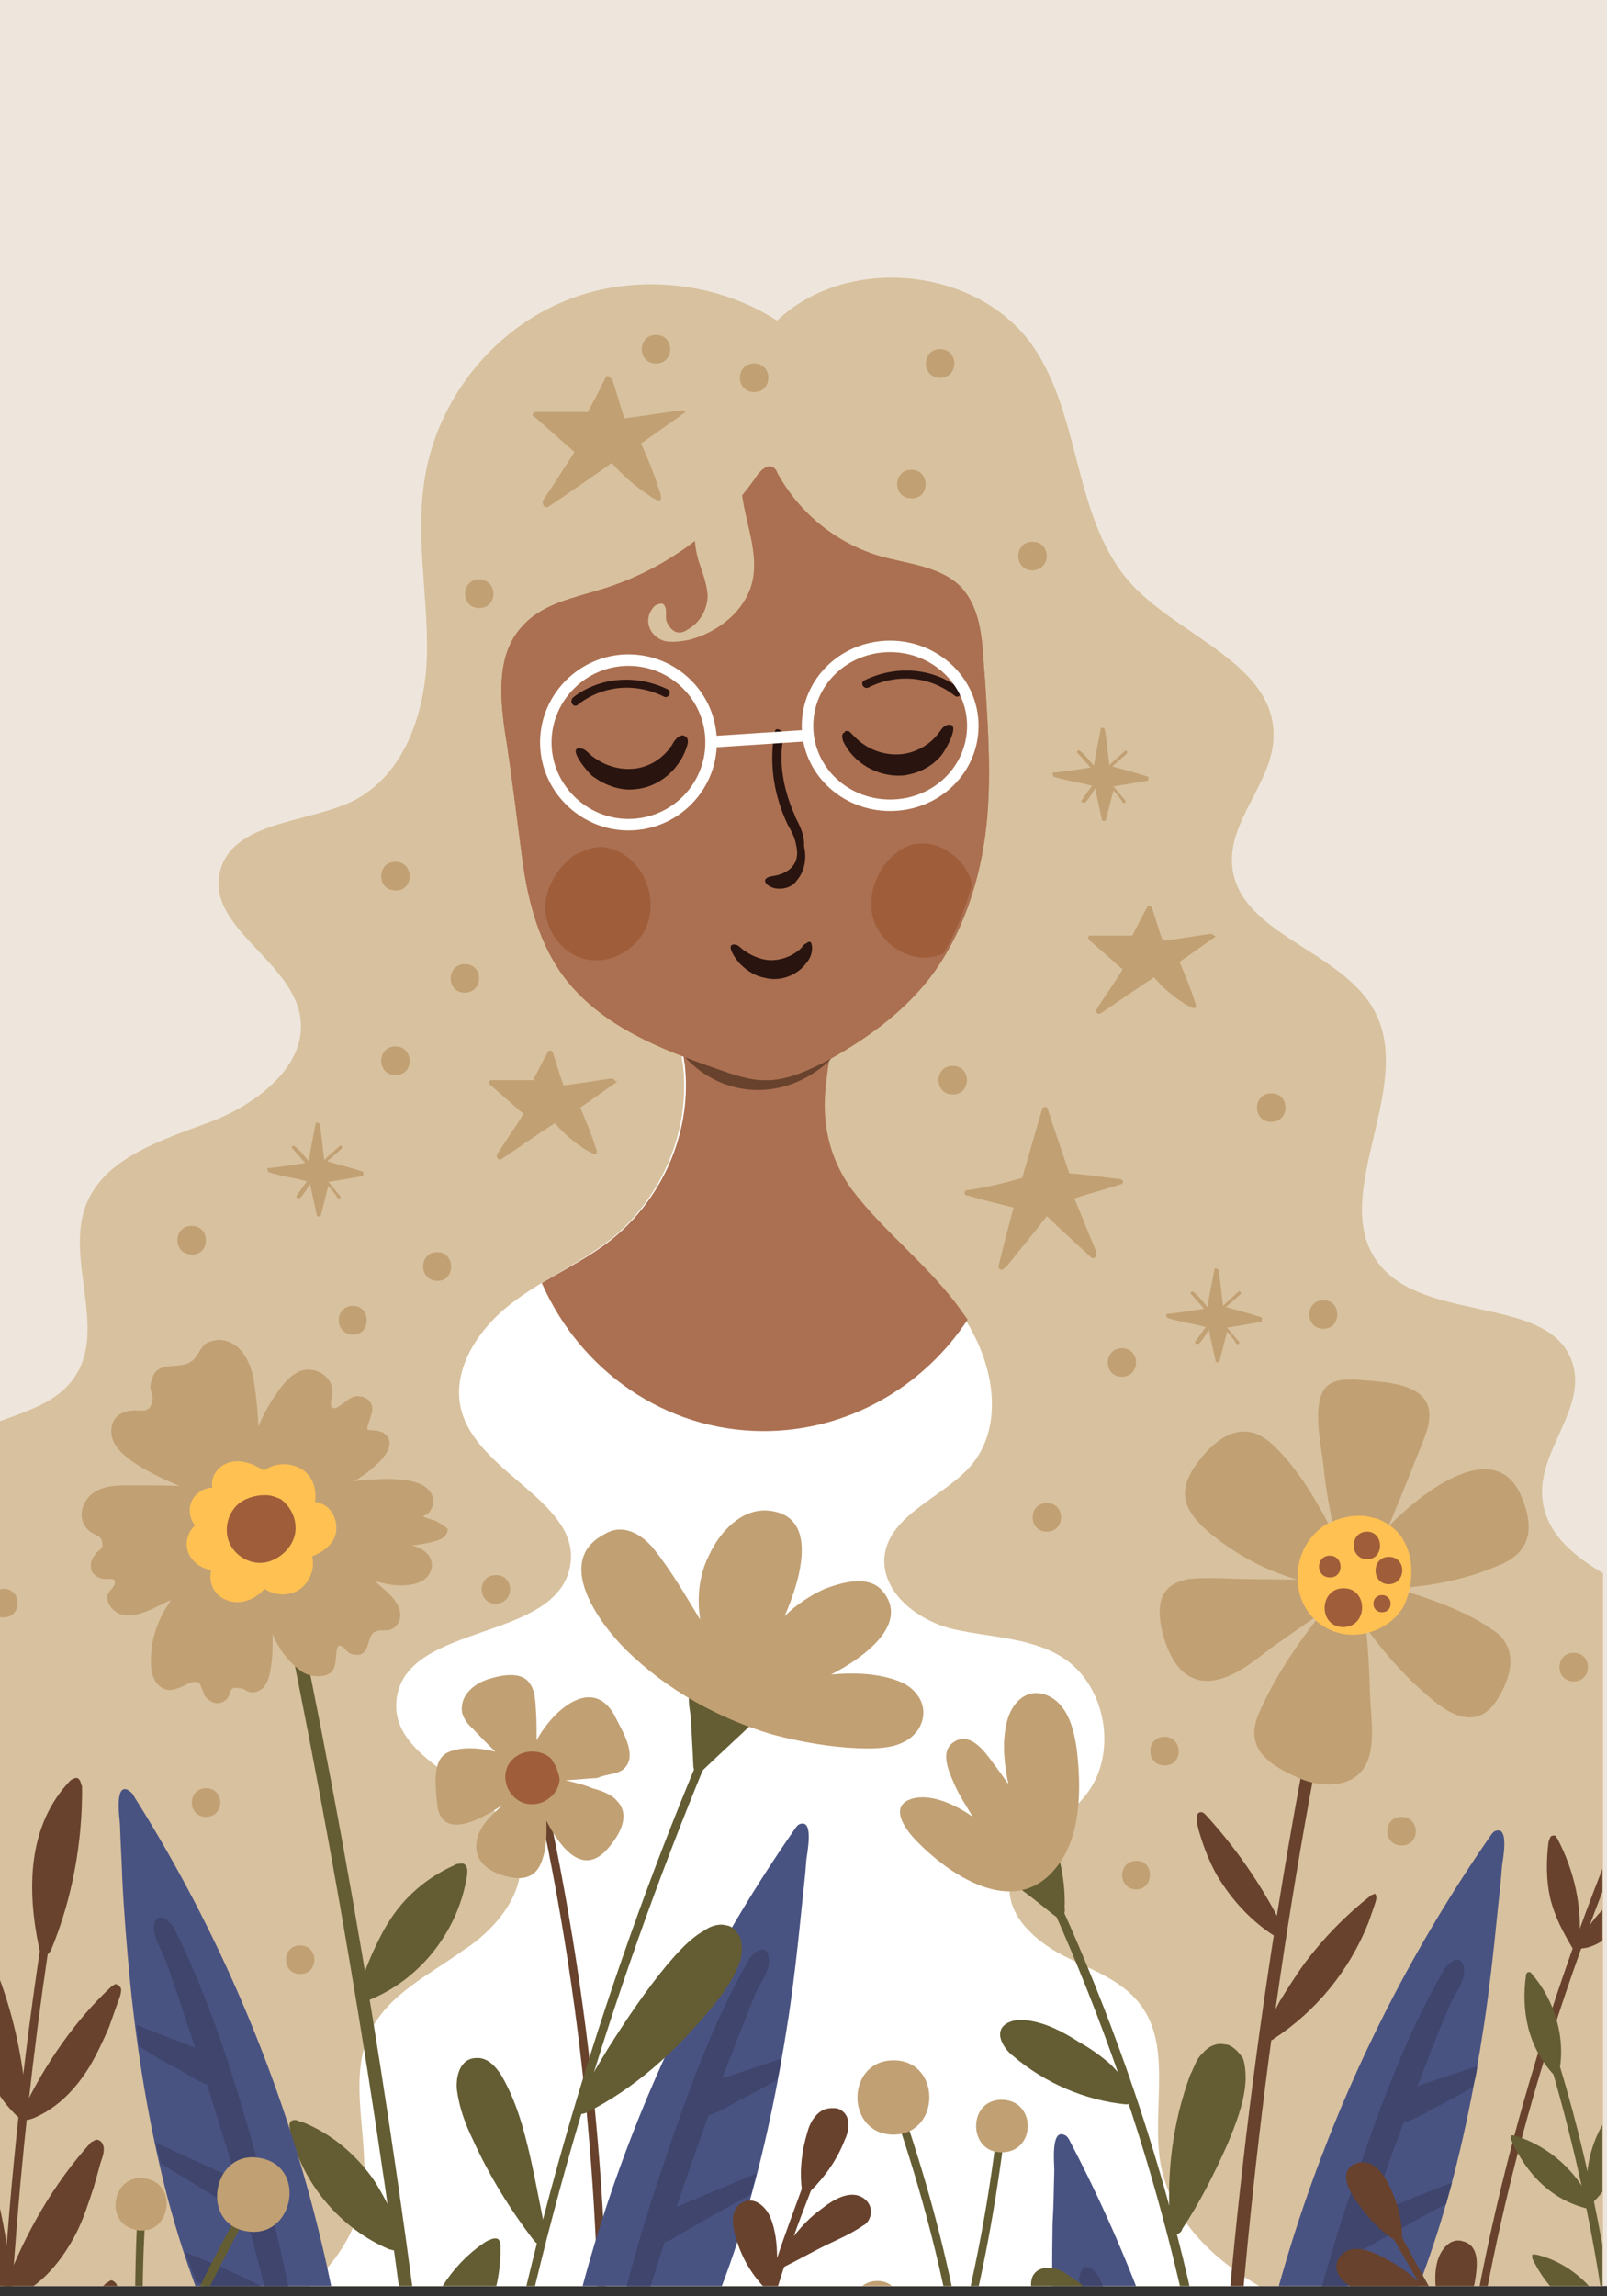 <svg width="140" height="200" viewBox="0 0 140 200" fill="none" xmlns="http://www.w3.org/2000/svg">
<rect x="0" y="0" width="140" height="200" fill="#333333" stroke="none"/>
<rect width="140" height="199.111" fill="#EEE6DC"/>
<g clip-path="url(#clip0)">
<path d="M139.6 136.988C136.75 135.296 134.45 133.255 134.35 130.119C134.2 126.286 137.95 122.802 137.1 119.118C135.6 112.796 124.85 115.285 120.45 110.457C115.25 104.732 123.35 95.026 119.8 88.156C117 82.731 107.95 81.436 107.35 75.463C106.95 71.431 110.95 68.096 110.95 64.064C111 57.892 102.95 55.502 98.7 51.022C93.45 45.397 94.3 36.437 90 30.165C85.2 23.246 73.8 22.101 67.7 27.925C62.15 24.341 54.7 23.744 48.7 26.432C42.6 29.12 38.15 34.994 37.05 41.415C36.15 46.443 37.25 51.57 37.2 56.697C37.15 61.774 35.35 67.499 30.7 69.788C26.65 71.73 20.2 71.531 19.15 75.961C18.05 80.789 25.3 83.577 26.15 88.505C26.85 92.786 22.35 96.22 18.2 97.763C14.05 99.307 9.1 100.85 7.5 104.931C5.65 109.71 9.4 115.833 6.45 120.014C5 122.105 2.4 122.901 -0.05 123.797V210.211C-0.05 210.958 -0.3 211.506 -0.7 211.904C-1.15 214.642 -5.65 214.492 -5.65 211.456V207.723C-5.85 207.374 -5.95 206.976 -5.95 206.478V205.283C-6.5 204.885 -6.9 204.238 -6.9 203.342V201.052C-7.3 201.003 -7.7 200.903 -8.05 200.654V216.135H139.65V136.988H139.6Z" fill="#D8C19E"/>
<path d="M139.6 201.998C131.3 204.337 122.25 204.138 114.15 201.202C108.2 198.962 102.2 194.681 101.1 188.409C100.3 183.729 102.2 178.154 99.25 174.471C97.6 172.38 95 171.534 92.55 170.289C90.2 169.045 87.85 166.954 87.95 164.366C88.15 160.832 92.35 159.189 94.5 156.451C97.5 152.867 96.4 146.645 92.4 144.256C89.65 142.613 86.25 142.613 83.15 141.916C80.05 141.219 76.8 138.78 77.05 135.594C77.45 131.861 82.25 130.417 84.65 127.58C87.65 123.946 86.5 118.272 83.65 114.289C80.9 110.357 76.9 107.42 74.05 103.637C72.5 101.497 71.7 99.008 71.7 96.32C71.7 95.025 71.9 93.632 72.1 92.288C72.3 90.446 72.55 90.645 71.05 89.998C68.9 88.953 61.3 87.858 59.7 90.346C59.25 91.043 59.35 91.989 59.5 92.736C60.15 98.261 57.85 103.936 53.6 107.619C50.8 109.959 47.3 111.353 44.4 113.642C41.5 115.932 39.2 119.566 40.25 123.05C41.9 128.476 50.75 130.965 49.65 136.49C48.35 143.011 35.35 141.319 34.55 147.989C33.85 153.863 43.95 155.505 45.25 161.28C45.95 164.714 43.3 168 40.25 169.941C37.35 172.032 33.9 173.674 32.3 176.86C30.15 181.141 32.3 186.467 31.6 191.196C30.6 197.07 25.35 201.251 19.85 203.541C13.6 206.13 6.5 206.777 -0.25 205.682V210.211C-0.25 210.958 -0.5 211.506 -0.9 211.904C-1.35 214.642 -5.85 214.492 -5.85 211.456V207.722C-6.05 207.374 -6.15 206.976 -6.15 206.478V205.283C-6.6 204.985 -6.95 204.487 -7.05 203.84C-7.45 203.69 -7.9 203.541 -8.3 203.342V216.234H139.45V201.998H139.6Z" fill="white"/>
<path d="M66.4 124.643C73.8 124.693 80.45 120.81 84.3 114.937C84.15 114.737 83.95 114.439 83.8 114.24C81.05 110.307 77.05 107.37 74.2 103.587C72.65 101.447 71.85 98.958 71.85 96.27C71.85 94.976 72.05 93.582 72.25 92.238C72.45 90.396 72.7 90.595 71.2 89.948C69.05 88.903 61.45 87.808 59.85 90.297C59.4 90.993 59.5 91.939 59.65 92.686C60.3 98.211 58 103.886 53.75 107.569C51.8 109.262 49.35 110.457 47.2 111.751C50.55 119.367 57.9 124.593 66.4 124.643Z" fill="#AB7051"/>
<path d="M70.55 90.794C67.65 93.482 63.65 93.134 61.1 90.297C60.1 89.201 58.55 90.794 59.55 91.939C62.95 95.772 68.4 95.921 72.2 92.437C73.25 91.442 71.65 89.799 70.55 90.794Z" fill="#68422D"/>
<path d="M85.85 59.833C85.8 58.837 85.7 57.991 85.65 57.045C85.5 54.955 85.2 52.814 83.8 51.221C82.1 49.38 79.2 49.131 76.8 48.483C72.95 47.388 69.65 44.75 67.7 41.166C67.65 40.967 67.5 40.768 67.25 40.668C66.8 40.469 66.25 41.017 66 41.365C62.8 46.044 58 49.579 52.6 51.271C50.05 52.068 47.2 52.565 45.45 54.606C43.3 56.946 43.55 60.53 43.95 63.467C44.55 67.2 45 71.033 45.5 74.816C46 78.549 47 82.382 49.35 85.369C52.55 89.401 57.55 91.392 62.45 93.084C63.85 93.582 65.35 94.13 66.9 94.08C68.75 94.03 70.5 93.184 72.15 92.338C75.45 90.496 78.5 88.306 80.85 85.369C83.85 81.536 85.45 76.608 85.95 71.73C86.35 67.847 86.1 63.815 85.85 59.833Z" fill="#AB7051"/>
<path d="M85.85 59.833C85.8 58.837 85.7 57.991 85.65 57.045C85.5 54.955 85.2 52.814 83.8 51.221C82.1 49.38 79.2 49.131 76.8 48.483C72.95 47.388 69.65 44.75 67.7 41.166C67.65 40.967 67.5 40.768 67.25 40.668C66.8 40.469 66.25 41.017 66 41.365C62.8 46.044 58 49.579 52.6 51.271C50.05 52.068 47.2 52.565 45.45 54.606C43.3 56.946 43.55 60.53 43.95 63.467C44.55 67.2 45 71.033 45.5 74.816C46 78.549 47 82.382 49.35 85.369C52.55 89.401 57.55 91.392 62.45 93.084C63.85 93.582 65.35 94.13 66.9 94.08C68.75 94.03 70.5 93.184 72.15 92.338C75.45 90.496 78.5 88.306 80.85 85.369C83.85 81.536 85.45 76.608 85.95 71.73C86.35 67.847 86.1 63.815 85.85 59.833Z" fill="#AB7051"/>
<path d="M59.4 64.064C59.35 64.064 59.2 64.114 59.05 64.213C58.9 64.363 58.7 64.562 58.65 64.711C57.95 65.906 56.7 66.802 55.25 66.951C53.85 67.1 52.45 66.603 51.4 65.707C51.2 65.507 50.95 65.259 50.7 65.209C49.15 64.86 51.35 67.499 51.75 67.698C52.75 68.395 54.05 68.892 55.3 68.743C57.45 68.594 59.35 66.901 59.9 64.811C59.95 64.612 59.95 64.313 59.75 64.163C59.6 64.064 59.45 64.014 59.4 64.064Z" fill="#291410"/>
<path d="M52.3 73.77C51.6 73.77 50.8 74.119 50.05 74.467C48.4 75.662 47.25 77.753 47.55 79.694C47.9 81.635 49.4 83.427 51.55 83.626C53.65 83.826 55.7 82.432 56.4 80.49C57.2 78.251 56.25 75.513 54.15 74.318C53.6 74.019 52.95 73.77 52.3 73.77Z" fill="#9F5D3A"/>
<path d="M58.15 60.032C55.45 58.738 52.3 58.937 49.95 60.729C49.55 61.077 49.95 61.724 50.35 61.376C52.5 59.684 55.35 59.435 57.85 60.679C58.2 60.878 58.6 60.281 58.15 60.032Z" fill="#291410"/>
<path d="M73.45 63.865C73.3 64.064 73.4 64.313 73.45 64.561C74.35 66.453 76.45 67.698 78.65 67.548C79.9 67.399 81.1 66.851 81.95 65.856C82.3 65.507 83.9 62.72 82.45 63.168C82.1 63.317 82 63.566 81.8 63.815C81 64.91 79.65 65.657 78.25 65.706C76.85 65.756 75.45 65.209 74.45 64.163C74.3 64.014 74.1 63.815 74 63.715C73.95 63.666 73.8 63.666 73.65 63.666C73.65 63.715 73.55 63.815 73.45 63.865Z" fill="#291410"/>
<path d="M82.6 74.169C81.95 73.721 81.2 73.472 80.35 73.472C79.7 73.472 79.05 73.621 78.4 74.069C76.45 75.314 75.4 78.051 76.15 80.242C76.85 82.183 78.95 83.626 81 83.377C81.45 83.328 81.8 83.228 82.2 83.029C83.3 81.187 84.1 79.097 84.7 77.006C84.4 75.861 83.65 74.816 82.6 74.169Z" fill="#9F5D3A"/>
<path d="M75.35 59.236C78.05 57.941 81.2 58.141 83.55 59.932C83.95 60.281 83.55 60.928 83.15 60.58C81 58.887 78.15 58.638 75.65 59.883C75.25 60.082 74.85 59.435 75.35 59.236Z" fill="#291410"/>
<path d="M69.3 71.182C69.25 71.033 69.15 70.784 69.1 70.684C68.3 68.793 67.85 66.553 68.2 64.512C68.25 64.313 68.25 64.064 68.2 63.865C68.15 63.666 67.85 63.467 67.65 63.517C67.5 63.566 67.45 63.865 67.45 63.965C67 66.653 67.45 69.39 68.65 71.879C69 72.477 69.25 72.974 69.35 73.572C69.5 74.169 69.5 74.816 69.15 75.314C68.75 75.911 68.05 76.21 67.3 76.309C66.25 76.459 66.6 77.106 67.45 77.355C68.15 77.504 69 77.305 69.4 76.708C70.1 75.911 70.3 74.766 70.05 73.721C70.1 72.725 69.7 71.979 69.3 71.182Z" fill="#291410"/>
<path d="M70.3 82.133C70.15 82.183 69.95 82.332 69.85 82.531C69.2 83.178 68.3 83.577 67.35 83.626C66.45 83.676 65.5 83.278 64.75 82.731C64.55 82.581 64.35 82.332 64.1 82.282C63 82.083 64.25 83.776 64.5 83.975C65.1 84.572 65.8 85.02 66.65 85.17C67.95 85.518 69.45 84.971 70.25 83.875C70.6 83.477 70.75 82.979 70.75 82.581C70.75 82.531 70.75 82.382 70.7 82.233C70.7 81.984 70.4 81.984 70.3 82.133Z" fill="#291410"/>
<path d="M64.5 41.316C64.5 41.166 64.45 40.967 64.3 40.917C64.1 40.868 63.85 40.917 63.7 41.067C63 41.565 62.3 42.261 61.8 42.958C61.4 43.406 61.15 43.954 60.9 44.452C60.35 45.845 60.45 47.389 60.85 48.832C61.2 49.828 61.55 50.773 61.65 51.819C61.65 53.063 61 54.208 59.95 54.805C59.35 55.253 58.7 55.204 58.25 54.457C57.8 53.86 58.2 53.262 57.9 52.764C57.75 52.416 57.25 52.615 57 52.814C56 53.86 56.5 55.353 57.8 55.801C58.45 56 59.3 55.851 59.95 55.751C62.55 55.104 64.95 53.212 65.55 50.624C66.2 47.687 64.5 44.7 64.55 41.614C64.6 41.515 64.6 41.415 64.5 41.316Z" fill="#D8C19E"/>
<path d="M139.6 162.773C132 182.187 127 202.397 125.9 223.303C125.9 223.801 126.6 223.801 126.6 223.303C127.7 203.093 132.3 183.63 139.6 164.765V162.773Z" fill="#68422D"/>
<path d="M135.55 159.936L135.5 159.886C135.35 159.837 135.1 159.886 135.05 160.036C135 160.185 134.9 160.384 134.9 160.484C134.7 162.126 134.7 163.769 135.05 165.312C135.45 166.955 136.15 168.249 137 169.693C137.05 169.742 137.15 169.842 137.2 169.842C137.4 169.892 137.55 169.643 137.55 169.394C137.9 166.158 137.15 162.923 135.65 160.085C135.6 160.135 135.6 159.986 135.55 159.936Z" fill="#68422D"/>
<path d="M139.6 166.357C139.15 166.805 138.7 167.353 138.35 167.901C138.15 168.299 137.9 168.597 137.7 168.996C137.55 169.394 137.25 169.792 137.9 169.693C138.5 169.643 139.1 169.344 139.6 169.045V166.357Z" fill="#68422D"/>
<path d="M47.7 157.248C47.65 156.75 46.9 156.9 47 157.447C51.4 177.806 52.95 198.713 51.8 219.52C51.8 220.018 52.5 220.018 52.5 219.52C53.75 198.663 52.1 177.707 47.7 157.248Z" fill="#68422D"/>
<path d="M54.15 154.211C55.7 153.166 54.3 150.926 53.7 149.731C51.85 145.799 48.3 148.736 46.75 151.573C46.75 150.777 46.75 149.93 46.7 149.184C46.65 148.387 46.65 147.342 46.2 146.695C45.5 145.5 43.65 145.898 42.55 146.247C41.3 146.645 40.05 147.641 40.25 149.134C40.4 149.731 40.75 150.179 41.25 150.627C41.85 151.274 42.5 151.922 43.15 152.569C41.85 152.22 40.25 152.121 39.15 152.569C37.6 153.166 37.95 155.456 38.05 156.75C38.2 160.384 41.55 158.691 43.8 157.198C42.75 158.194 41.65 159.09 41.5 160.583C41.35 162.076 42.5 162.922 43.75 163.321C45.15 163.769 46.55 163.769 47.15 162.226C47.6 161.13 47.65 159.886 47.6 158.592C48.9 161.081 50.9 163.57 53.1 160.832C54 159.737 54.95 158.094 53.75 156.85C53.25 156.252 52.35 155.954 51.6 155.754C50.8 155.406 50.05 155.257 49.25 155.058C50.25 155.008 51.1 154.908 52.05 154.858C52.65 154.56 53.55 154.56 54.15 154.211Z" fill="#C1A073"/>
<path d="M48.55 154.212C48.5 153.813 48.2 153.564 48.05 153.216C47.7 152.868 47.35 152.718 46.95 152.619C46.3 152.469 45.55 152.569 45 152.967C43.6 153.863 43.75 155.904 45.15 156.8C45.8 157.248 46.8 157.248 47.5 156.85C48.2 156.452 48.75 155.755 48.75 154.908C48.7 154.66 48.65 154.46 48.55 154.212Z" fill="#9F5D3A"/>
<path d="M38.45 219.968C35.55 193.436 31.45 166.955 26 140.821C25.85 140.124 24.75 140.373 24.9 141.17C30.25 167.253 34.45 193.586 37.25 219.968C37.4 220.715 38.55 220.715 38.45 219.968Z" fill="#645D33"/>
<path d="M40 162.325C39.85 162.325 39.65 162.375 39.55 162.475C37.2 163.52 35.15 165.262 33.8 167.502C33.3 168.199 30.4 173.874 31.65 174.222C32 174.272 32.25 174.172 32.45 174.073C36.85 172.181 40 167.95 40.7 163.271C40.7 163.072 40.75 162.823 40.65 162.624C40.5 162.276 40.3 162.276 40 162.325Z" fill="#645D33"/>
<path d="M42.8 195.029C42.65 195.079 42.45 195.179 42.35 195.228C40.2 196.622 38.5 198.763 37.5 201.102C37.1 201.899 35.15 207.972 36.45 208.071C36.8 208.071 37.05 207.922 37.25 207.723C41.25 205.184 43.7 200.405 43.6 195.726C43.6 195.527 43.6 195.278 43.45 195.079C43.35 194.93 43.05 194.93 42.8 195.029Z" fill="#645D33"/>
<path d="M25.3 184.825C25.15 185.024 25.25 185.273 25.25 185.472C26.25 190.101 29.65 194.133 33.95 195.925C34.3 195.975 34.55 196.125 34.75 196.075C36 195.677 32.9 190.201 32.3 189.504C30.75 187.413 28.7 185.771 26.35 184.825C26.2 184.775 26 184.775 25.9 184.676C25.7 184.626 25.4 184.626 25.3 184.825Z" fill="#645D33"/>
<path d="M37.95 132.459C37.55 132.309 37.15 132.26 36.85 132.06C37.2 131.911 37.45 131.712 37.55 131.463C38.05 130.667 37.6 129.82 36.85 129.372C35.65 128.725 33.65 128.775 32.4 128.875C31.9 128.875 31.35 128.924 30.85 129.024C31.45 128.626 31.95 128.327 32.5 127.829C33.3 127.182 34.8 125.589 33.3 124.743C33.15 124.693 32.9 124.594 32.7 124.594C31.8 124.544 31.9 124.594 32.2 123.698C32.35 123.1 32.65 122.652 32.2 122.055C31.85 121.657 31.5 121.607 31 121.607C30.5 121.657 29.95 122.254 29.5 122.503C29.45 122.553 29.3 122.652 29.15 122.652C28.55 122.652 28.95 121.657 28.95 121.408C28.95 120.91 28.9 120.412 28.5 120.014C27.9 119.367 26.95 119.118 26.15 119.417C25.05 119.865 24.3 121.06 23.7 121.956C23.25 122.652 22.8 123.499 22.5 124.295C22.45 122.752 22.3 121.209 22 119.666C21.65 118.421 21 117.127 19.65 116.779C19.05 116.629 18.55 116.729 18 116.978C17.4 117.376 17.3 118.073 16.75 118.521C15.75 119.317 14.25 118.571 13.45 119.616C13.25 120.014 13.1 120.412 13.1 120.86C13.1 121.06 13.3 121.508 13.3 121.856C13.1 123.25 12.3 122.752 11.6 122.852C10.5 122.901 9.7 123.499 9.7 124.594C9.65 126.137 11.25 127.132 12.45 127.879C13.5 128.476 14.55 128.974 15.65 129.422C14.1 129.372 12.55 129.372 11 129.372C9.7 129.372 8.1 129.522 7.4 130.866C6.95 131.662 7 132.708 7.8 133.355C8.25 133.753 8.85 133.703 8.9 134.35C9.05 134.997 8.55 134.948 8.3 135.396C7.95 135.794 7.85 136.192 7.95 136.69C8 137.038 8.35 137.287 8.6 137.387C9.1 137.735 10.15 137.237 10 137.884C9.95 138.382 9.35 138.532 9.35 139.179C9.35 139.627 9.7 140.075 9.95 140.274C11.05 141.17 12.7 140.423 13.8 139.876C14.2 139.726 14.5 139.477 14.9 139.378C13.85 140.871 13.2 142.514 13.15 144.405C13.1 145.5 13.3 146.795 14.45 147.143C14.95 147.292 15.25 147.093 15.75 146.944C16.2 146.795 16.8 146.247 17.4 146.596C17.35 146.546 17.85 147.641 17.8 147.641C18.25 148.288 19.05 148.636 19.7 148.039C20.3 147.442 19.75 146.844 20.95 147.044C21.45 147.093 21.55 147.492 22.15 147.392C23.45 147.193 23.55 145.55 23.7 144.455C23.75 143.758 23.75 143.061 23.75 142.315C24.25 143.559 25.05 144.654 26.1 145.451C26.6 145.899 27.5 146.098 28.2 145.948C29.25 145.749 29.2 144.903 29.3 144.057C29.3 143.908 29.35 143.161 29.7 143.36C29.75 143.36 29.75 143.41 29.85 143.41C30.2 143.758 30.35 144.057 30.85 144.107C31.65 144.256 31.9 143.758 32.1 143.111C32.25 142.663 32.3 142.215 32.8 142.066C33.4 141.867 33.9 142.215 34.45 141.668C35.35 140.772 34.65 139.577 34 138.93C33.55 138.482 33.1 138.133 32.7 137.735C33.35 137.884 34.1 138.084 34.8 138.084C35.8 138.084 37.05 137.934 37.5 136.889C38 135.694 36.9 134.798 35.85 134.599C36.5 134.549 37.35 134.4 38 134.201C38.5 134.052 39 133.753 39 133.156C38.8 133.006 38.35 132.658 37.95 132.459Z" fill="#C1A073"/>
<path d="M29.3 133.205C29.35 131.961 28.6 130.965 27.45 130.816C27.6 129.771 27.3 128.676 26.4 128.028C25.35 127.332 23.95 127.381 23 128.078C21.95 127.431 20.65 126.884 19.4 127.63C18.7 128.078 18.35 128.875 18.5 129.572C17.85 129.572 17.25 129.92 16.85 130.468C16.35 131.264 16.45 132.21 17 132.857C16.3 133.454 16 134.599 16.55 135.545C17 136.242 17.65 136.64 18.4 136.74C18.2 137.536 18.4 138.482 19.2 139.079C20.5 139.975 22.1 139.477 23.05 138.382C23.95 138.98 25 139.029 25.95 138.532C27 137.884 27.45 136.64 27.2 135.545C28.25 135.147 29.25 134.35 29.3 133.205Z" fill="#FFC152"/>
<path d="M23.6 130.268C22.8 130.119 21.85 130.318 21.15 130.716C19.95 131.413 19.45 133.006 19.95 134.3C20.45 135.545 21.9 136.391 23.3 136.043C24.6 135.694 25.75 134.499 25.75 133.106C25.75 132.06 25.25 131.164 24.45 130.567C24.2 130.467 23.85 130.318 23.6 130.268Z" fill="#9F5D3A"/>
<path d="M3.5 169.692C1.65 182.037 0.45 194.432 -0.1 206.926V210.162C-0.1 210.51 -0.15 210.809 -0.25 211.058C-0.4 215.339 -0.45 219.62 -0.45 223.95C-0.45 224.448 0.25 224.448 0.25 223.95C0.25 205.881 1.55 187.762 4.2 169.892C4.3 169.444 3.6 169.244 3.5 169.692Z" fill="#68422D"/>
<path d="M7.05 155.307C7 155.107 6.85 154.809 6.6 154.859C6.45 154.859 6.25 155.008 6.15 155.058C2.35 158.99 2.35 164.665 3.4 169.643C3.45 170.041 3.75 170.339 4 170.29C4.2 170.24 4.4 169.941 4.45 169.842C6.3 165.362 7.2 160.434 7.15 155.555C7.1 155.555 7.1 155.406 7.05 155.307Z" fill="#68422D"/>
<path d="M2.35 184.227V183.879C2.1 179.897 1.3 175.914 -0.1 172.181V182.386C0.3 183.033 0.8 183.63 1.35 184.178C1.7 184.526 2.05 184.675 2.4 184.526C2.25 184.576 2.35 184.426 2.35 184.227Z" fill="#68422D"/>
<path d="M1 199.658V199.31C0.85 196.821 0.45 194.332 -0.1 191.893V199.509C-0.05 199.559 -9.76473e-05 199.609 0.05 199.658C0.4 200.007 0.75 200.156 1.1 200.007C0.9 199.907 1 199.758 1 199.658Z" fill="#68422D"/>
<path d="M0.55 199.907C0.75 200.256 1.25 200.106 1.6 199.907C3.85 198.812 5.45 196.771 6.6 194.581C7.25 193.337 7.7 191.893 8.15 190.549C8.35 189.852 8.55 189.155 8.75 188.409C8.9 187.961 9.2 187.214 8.95 186.766C8.9 186.567 8.6 186.318 8.35 186.368C8.2 186.418 8.15 186.517 7.95 186.567C4.65 190.201 2.2 194.531 0.45 199.111C0.45 199.161 0.4 199.31 0.4 199.459C0.5 199.658 0.5 199.758 0.55 199.907Z" fill="#68422D"/>
<path d="M0.05 211.058C0.2 211.456 0.7 211.406 1.1 211.207C3.45 210.411 5.3 208.519 6.75 206.528C7.55 205.333 8.25 204.039 8.85 202.795C9.2 202.147 9.45 201.5 9.75 200.704C9.9 200.256 10.35 199.609 10.2 199.061C10.15 198.862 9.85 198.613 9.7 198.613C9.55 198.613 9.5 198.763 9.3 198.812C5.65 202.098 2.55 205.931 0.25 210.211C0.2 210.261 0.2 210.411 0.1 210.46C-0.05 210.709 -0.05 210.859 0.05 211.058Z" fill="#68422D"/>
<path d="M1.95 184.426C2.1 184.775 2.55 184.626 2.95 184.476C5.05 183.58 6.6 181.938 7.8 179.996C8.45 178.901 9 177.706 9.5 176.562C9.7 175.964 9.95 175.317 10.15 174.72C10.3 174.272 10.6 173.674 10.55 173.226C10.5 173.027 10.2 172.778 10.05 172.828C9.9 172.828 9.85 172.978 9.7 173.027C6.5 176.014 3.95 179.747 2.05 183.68C2 183.73 2 183.829 2 184.028C1.9 184.128 1.9 184.227 1.95 184.426Z" fill="#68422D"/>
<path d="M31.4 220.266C30.6 197.767 23.75 175.616 11.7 156.501C11.55 156.153 11.3 156.003 11.05 155.854C9.95 155.506 10.45 158.542 10.45 158.94C10.5 160.483 10.6 162.026 10.65 163.57C10.8 166.656 11.05 169.692 11.35 172.778C11.95 178.702 12.9 184.576 14.35 190.45C17.15 201.55 22.1 212.302 29.95 220.665C30.3 221.063 30.95 221.312 31.15 221.013C31.4 220.665 31.4 220.466 31.4 220.266Z" fill="#495382"/>
<path d="M26.8 209.764C26.8 209.714 26.8 209.714 26.8 209.614C25.9 202.297 24.45 195.129 22.4 188.11C20.5 181.241 18.4 174.471 15.25 168.1C14.8 167.204 13.55 166.258 13.4 167.901C13.35 168.597 14.1 169.991 14.4 170.688C15.05 172.43 15.65 174.272 16.25 176.114C17.5 179.698 18.6 183.431 19.75 187.065C21.9 194.432 23.8 201.849 25.45 209.216C25.5 209.614 25.6 209.913 25.9 210.212C26.25 210.411 26.6 210.411 26.8 210.162C26.8 210.013 26.8 209.963 26.8 209.764Z" fill="#3F456C"/>
<path d="M16.75 178.254C15.1 177.607 13.45 177.009 11.9 176.362C11.95 176.96 12.05 177.607 12.1 178.204C13.1 178.851 14 179.449 15.05 179.946C15.95 180.394 17.55 181.639 18.6 181.639C19.2 181.639 19.4 181.141 19.3 180.593C19.3 178.951 18 178.752 16.75 178.254Z" fill="#3F456C"/>
<path d="M21.4 190.201C18.8 189.006 16.15 187.811 13.55 186.617C13.7 187.214 13.9 187.861 14 188.458C16.25 189.753 18.45 191.196 20.7 192.49C21.15 192.839 22.4 193.138 22.4 192.142C22.4 191.993 22.4 191.794 22.35 191.644C22.15 191.047 21.9 190.3 21.4 190.201Z" fill="#3F456C"/>
<path d="M23.5 199.509C21.15 198.265 18.7 197.17 16.15 196.174C16.5 196.971 16.75 197.817 17.05 198.663C19.3 199.908 21.6 201.152 23.8 202.397C24.2 202.596 24.9 202.994 25.1 202.397C25.15 202.197 25.1 201.949 25.05 201.7C24.75 200.804 23.9 199.709 23.5 199.509Z" fill="#3F456C"/>
<path d="M46.75 222.357C46.75 222.507 46.75 222.756 46.8 222.855C47.15 223.253 47.7 222.905 48.05 222.656C56.2 214.592 61.65 204.089 64.9 193.138C66.6 187.413 67.8 181.54 68.7 175.666C69.15 172.679 69.5 169.543 69.8 166.556C69.95 165.013 70.15 163.47 70.25 161.977C70.3 161.479 70.9 158.592 69.8 158.841C69.45 158.891 69.3 159.239 69.15 159.438C56.3 177.906 48.5 199.858 46.75 222.357Z" fill="#495382"/>
<path d="M51.8 212.352C51.95 212.7 52.4 212.75 52.7 212.501C53.05 212.302 53.1 211.904 53.15 211.506C55.05 204.089 57.3 196.821 59.85 189.554C61.1 185.97 62.35 182.386 63.8 178.752C64.45 177.01 65.2 175.218 65.9 173.426C66.25 172.779 67.1 171.484 67 170.688C66.85 169.045 65.6 169.991 65.15 170.837C61.65 177.01 59.4 183.73 57.15 190.45C54.85 197.419 53.1 204.537 51.9 211.755C51.9 211.804 51.9 211.804 51.9 211.904C51.7 212.252 51.7 212.302 51.8 212.352Z" fill="#3F456C"/>
<path d="M63.05 180.992C64.7 180.394 66.4 179.897 68.05 179.299C68 179.897 67.85 180.544 67.7 181.141C66.7 181.738 65.75 182.236 64.7 182.784C63.8 183.232 62.15 184.327 61.1 184.327C60.5 184.327 60.4 183.829 60.4 183.232C60.5 181.639 61.75 181.39 63.05 180.992Z" fill="#3F456C"/>
<path d="M57.9 192.64C60.6 191.545 63.2 190.4 65.9 189.305C65.75 189.902 65.55 190.499 65.4 191.146C63.1 192.391 60.85 193.635 58.6 194.979C58.15 195.328 56.9 195.577 56.9 194.581C56.9 194.432 56.9 194.233 56.95 194.083C57.15 193.536 57.5 192.789 57.9 192.64Z" fill="#3F456C"/>
<path d="M107.75 251.726C108.75 229.226 103.7 206.528 93.25 186.567C93.1 186.218 92.9 185.97 92.65 185.92C91.55 185.522 91.85 188.458 91.85 189.006C91.8 190.549 91.8 192.092 91.7 193.635C91.65 196.722 91.65 199.758 91.7 202.844C91.85 208.768 92.3 214.791 93.35 220.665C95.25 231.865 99.3 243.015 106.55 251.975C106.9 252.373 107.45 252.672 107.75 252.373C107.75 252.224 107.75 252.025 107.75 251.726Z" fill="#495382"/>
<path d="M104.05 241.074C104.05 241.024 104.05 241.024 104.05 240.925C103.7 233.557 102.85 226.34 101.45 219.072C100.05 212.153 98.55 205.184 95.9 198.663C95.5 197.668 94.35 196.722 94.05 198.265C93.9 198.912 94.65 200.405 94.75 201.053C95.25 202.894 95.75 204.686 96.25 206.677C97.25 210.311 98 214.094 98.8 217.828C100.35 225.344 101.7 232.811 102.75 240.377C102.8 240.775 102.8 241.074 103.15 241.373C103.35 241.572 103.85 241.721 104.05 241.373C104.05 241.173 104.05 241.124 104.05 241.074Z" fill="#3F456C"/>
<path d="M107.1 222.905C107.1 223.054 107.1 223.303 107.15 223.402C107.5 223.801 108.05 223.452 108.4 223.203C116.6 215.189 122.05 204.686 125.45 193.735C127.2 188.01 128.4 182.186 129.3 176.263C129.75 173.276 130.1 170.14 130.4 167.154C130.55 165.61 130.75 164.067 130.85 162.574C130.9 162.076 131.5 159.189 130.4 159.438C130.05 159.488 129.9 159.836 129.75 160.035C116.85 178.652 109 200.505 107.1 222.905C107.15 222.905 107.15 222.905 107.1 222.905Z" fill="#495382"/>
<path d="M112.2 212.999C112.35 213.347 112.8 213.397 113.1 213.148C113.45 212.949 113.5 212.551 113.55 212.252C115.5 204.885 117.75 197.568 120.3 190.35C121.55 186.766 122.9 183.182 124.3 179.598C124.95 177.856 125.7 176.064 126.45 174.322C126.8 173.675 127.65 172.38 127.55 171.584C127.4 169.941 126.15 170.887 125.7 171.733C122.15 177.906 119.85 184.576 117.55 191.346C115.2 198.315 113.4 205.433 112.25 212.651C112.25 212.7 112.25 212.7 112.25 212.8C112.2 212.899 112.2 212.949 112.2 212.999Z" fill="#3F456C"/>
<path d="M123.65 181.639C125.35 181.041 127 180.544 128.7 179.946C128.65 180.544 128.5 181.191 128.3 181.788C127.3 182.385 126.35 182.883 125.3 183.431C124.4 183.879 122.7 184.974 121.7 184.974C121.1 184.974 121 184.476 121 183.879C121.05 182.286 122.3 182.087 123.65 181.639Z" fill="#3F456C"/>
<path d="M118.5 193.337C121.2 192.242 123.8 191.097 126.5 190.101C126.35 190.698 126.15 191.296 126 191.943C123.7 193.187 121.4 194.432 119.2 195.676C118.75 196.025 117.5 196.274 117.5 195.278C117.5 195.129 117.5 194.93 117.55 194.78C117.7 194.233 118.05 193.536 118.5 193.337Z" fill="#3F456C"/>
<path d="M75.35 191.545C74.1 190.549 72.45 191.694 71.5 192.441C70.6 193.088 69.8 193.934 69.15 194.78C69.6 193.486 70.15 192.092 70.65 190.798C71.9 189.554 72.95 188.06 73.6 186.368C73.95 185.671 74.1 184.676 73.6 184.078C73.45 183.879 73.15 183.68 72.9 183.63C72.45 183.58 71.9 183.63 71.6 183.829C70.95 184.228 70.55 184.924 70.35 185.671C69.85 187.314 69.65 188.956 69.85 190.649C69.15 192.59 68.35 194.681 67.7 196.672C67.7 195.428 67.55 194.183 67.1 193.088C66.7 192.192 65.7 191.246 64.65 191.844C63.45 192.491 63.85 194.133 64.2 195.179C64.7 196.821 65.6 198.265 66.8 199.46C66.2 201.202 65.7 202.994 65.15 204.786C65 203.79 64.75 202.944 64.35 202.048C63.85 200.953 62.7 199.26 61.25 199.758C57.9 200.853 62.95 206.628 64.35 208.021C63.95 209.664 63.55 211.157 63.25 212.8C62.85 211.705 62.55 210.56 62 209.515C61.6 208.868 60.95 208.32 60.25 208.868C58.35 210.261 61.65 213.099 63 214.194C62.55 216.334 62.1 218.425 61.75 220.565C61.7 221.063 62.4 221.213 62.45 220.765C62.85 218.624 63.25 216.533 63.7 214.393C63.75 214.343 63.85 214.343 63.85 214.244C65.75 214.044 67.5 213.447 69.15 212.402C70.05 211.805 72.25 210.46 71.45 209.017C70.65 207.723 68.7 208.967 67.85 209.465C66.35 210.361 65.1 211.406 64.05 212.8C64.45 211.108 64.75 209.465 65.25 207.772C65.3 207.772 65.4 207.723 65.45 207.623C67.15 206.976 68.75 205.98 70.05 204.736C70.7 204.089 72.65 202.446 71.55 201.451C70.5 200.455 68.85 201.899 68.15 202.645C67.35 203.342 66.6 204.188 66 205.035C66.7 202.546 67.5 199.957 68.3 197.468C68.3 197.468 68.35 197.468 68.35 197.419C69.55 196.821 70.7 196.174 71.9 195.577C72.95 195.079 74.2 194.532 75.2 193.835C75.85 193.536 76.25 192.292 75.35 191.545Z" fill="#68422D"/>
<path d="M117.55 199.061C118.6 199.658 119.9 199.858 121.05 200.256C122.3 200.704 123.55 201.052 124.85 201.5C124.85 201.5 124.9 201.5 124.9 201.55C126.15 203.89 127.25 206.229 128.4 208.569C127.7 207.772 126.85 207.026 125.9 206.478C125 205.98 123.2 204.786 122.35 205.881C121.35 207.075 123.55 208.37 124.25 208.867C125.8 209.913 127.55 210.56 129.3 210.958C129.35 211.008 129.45 211.107 129.65 211.107C130.3 212.65 130.95 214.243 131.6 215.786C130.35 214.691 128.9 213.696 127.35 213.098C126.35 212.7 124.35 211.854 123.75 213.248C123.15 214.741 125.5 215.737 126.55 216.185C128.3 216.882 130.15 217.23 132.1 217.18C132.15 217.23 132.25 217.33 132.3 217.33C133.1 219.271 133.85 221.362 134.55 223.452C134.7 223.9 135.45 223.602 135.2 223.104C134.5 221.013 133.7 218.972 132.95 216.931C134.05 215.687 136.95 212.302 134.8 211.207C134 210.809 133.4 211.406 133.15 212.202C132.75 213.298 132.65 214.442 132.45 215.587C131.85 214.044 131.2 212.601 130.55 211.107C131.65 209.415 135.75 202.944 132.25 202.446C130.7 202.247 129.9 203.989 129.5 205.184C129.15 206.179 129.1 207.075 129.1 208.071C128.3 206.378 127.55 204.686 126.65 203.043C127.65 201.65 128.3 200.057 128.55 198.364C128.7 197.319 128.9 195.626 127.5 195.228C126.4 194.83 125.55 195.875 125.25 196.871C124.9 198.066 125.05 199.26 125.25 200.505C124.2 198.613 123.15 196.771 122.15 194.88C122.15 193.187 121.65 191.545 120.9 190.101C120.55 189.454 120.1 188.807 119.4 188.458C118.95 188.309 118.4 188.259 118.1 188.458C117.75 188.508 117.6 188.807 117.45 188.956C117.05 189.603 117.4 190.499 117.85 191.246C118.85 192.789 120 194.133 121.45 195.079C122.15 196.323 122.85 197.468 123.55 198.713C122.75 198.016 121.85 197.319 120.8 196.771C119.7 196.174 117.9 195.278 116.85 196.423C115.95 197.369 116.6 198.514 117.55 199.061Z" fill="#68422D"/>
<path d="M84 204.338C85.65 198.165 86.75 191.993 87.55 185.671C87.6 185.173 86.85 185.173 86.85 185.671C86.15 191.495 85.1 197.22 83.65 202.944C82.55 196.672 80.9 190.5 78.85 184.427C78.7 183.979 77.95 184.078 78.15 184.626C80.7 192.142 82.6 199.758 83.7 207.573C81.95 204.786 79.7 202.297 77 200.206C76.6 199.858 76 200.405 76.5 200.704C79.6 203.044 82.05 205.98 83.9 209.465C84.35 213.099 84.6 216.782 84.8 220.416C84.8 220.914 85.6 220.914 85.5 220.416C85.3 215.09 84.8 209.764 83.85 204.437C83.9 204.537 84 204.487 84 204.338Z" fill="#645D33"/>
<path d="M77.85 179.449C73.65 179.449 73.65 185.92 77.85 185.92C82 185.87 82 179.449 77.85 179.449Z" fill="#C1A073"/>
<path d="M87.25 182.883C84.3 182.883 84.3 187.463 87.25 187.463C90.3 187.463 90.3 182.883 87.25 182.883Z" fill="#C1A073"/>
<path d="M76.45 198.663C73.7 198.663 73.7 202.844 76.45 202.844C79.05 202.894 79.05 198.663 76.45 198.663Z" fill="#C1A073"/>
<path d="M12.15 211.456C11.7 205.134 11.65 198.812 12 192.391C12 191.893 12.8 191.993 12.7 192.54C12.3 198.414 12.35 204.238 12.75 210.062C15 204.138 17.6 198.314 20.8 192.739C21 192.291 21.8 192.689 21.45 193.088C17.6 200.007 14.45 207.175 11.85 214.691C14.1 212.202 16.7 210.211 19.7 208.668C20.15 208.469 20.6 209.066 20.15 209.315C16.65 211.157 13.7 213.546 11.3 216.633C10.2 220.167 9.2 223.651 8.5 227.285C8.45 227.783 7.6 227.683 7.8 227.136C8.9 221.909 10.5 216.782 12.25 211.754C12.15 211.655 12.15 211.555 12.15 211.456Z" fill="#645D33"/>
<path d="M22.65 187.961C26.8 188.658 25.6 195.079 21.45 194.332C17.35 193.636 18.55 187.164 22.65 187.961Z" fill="#C1A073"/>
<path d="M12.7 189.753C15.6 190.251 14.8 194.78 11.9 194.233C8.95 193.685 9.8 189.205 12.7 189.753Z" fill="#C1A073"/>
<path d="M60.9 153.066C52.25 173.724 45.95 195.278 42.1 217.23C42.05 217.728 42.75 217.877 42.8 217.429C46.65 195.378 53.05 173.874 61.6 153.266C61.8 152.818 61.1 152.668 60.9 153.066Z" fill="#645D33"/>
<path d="M65.75 148.835C65.25 148.387 64.25 147.939 64 147.74C62.95 147.243 61.85 146.944 60.65 147.043C59.6 147.043 60.15 148.985 60.2 149.781C60.25 151.075 60.35 152.469 60.4 153.763C60.4 153.963 60.45 154.261 60.75 154.361C60.95 154.411 61.15 154.311 61.25 154.162C62.8 152.668 64.35 151.275 65.9 149.781C65.95 149.731 66.1 149.582 66.1 149.383C66.15 149.234 65.95 149.035 65.75 148.835Z" fill="#645D33"/>
<path d="M78.35 146.446C76.6 145.749 74.4 145.65 72.4 145.849C75.4 144.306 79.3 141.369 76.85 138.531C75.6 137.138 73.35 137.834 71.85 138.382C70.55 138.979 69.35 139.776 68.35 140.771C69.9 137.237 71.3 131.911 66.85 131.562C64.55 131.413 62.7 133.454 61.8 135.395C60.9 137.138 60.7 139.129 61 141.07C59.7 138.93 58.5 136.839 56.95 134.898C55.9 133.603 54.25 132.658 52.7 133.603C48.1 135.943 52.35 141.568 54.6 143.758C58.1 147.193 62.6 149.682 67.3 151.075C69.75 151.722 72.3 152.17 74.8 152.27C76.65 152.32 78.85 152.32 80 150.627C81.1 148.835 80 147.093 78.35 146.446Z" fill="#C1A073"/>
<path d="M64.2 168.348C64 168 63.7 167.751 63.3 167.701C62.65 167.502 61.9 167.751 61.35 168.149C60.1 168.846 59.1 169.991 58.15 171.086C56.25 173.376 54.55 175.914 52.95 178.453C52.35 179.448 51.75 180.394 51.25 181.39C51.05 181.788 49.55 183.928 50.55 184.128C50.75 184.128 50.95 184.078 51.15 183.978C55.3 181.888 58.75 178.752 61.7 175.217C62.7 174.023 63.6 172.878 64.2 171.484C64.55 170.837 64.7 170.09 64.6 169.344C64.6 168.945 64.45 168.597 64.2 168.348Z" fill="#645D33"/>
<path d="M47.45 194.482C47.45 194.283 47.45 193.984 47.4 193.785C46.8 190.848 46.3 187.861 45.45 184.974C45 183.481 44.45 182.087 43.7 180.793C43.2 179.996 42.45 179.15 41.45 179.25C40.05 179.299 39.7 180.892 39.8 181.987C40 183.531 40.5 184.924 41.2 186.368C42.6 189.454 44.4 192.391 46.5 195.129C46.65 195.328 46.9 195.527 47.1 195.527C47.15 195.527 47.3 195.477 47.3 195.378C47.4 195.029 47.45 194.83 47.45 194.482Z" fill="#645D33"/>
<path d="M92.25 161.777C92.25 161.728 92.2 161.578 92.1 161.429C91.95 161.379 91.7 161.379 91.6 161.429C90.9 161.827 90.2 162.126 89.5 162.624C88.9 163.072 87.95 163.818 88.8 164.465C89.8 165.162 90.75 165.959 91.75 166.755C91.95 166.905 92.2 167.104 92.4 166.954C92.75 166.905 92.8 166.457 92.75 166.158C92.8 164.814 92.65 163.321 92.25 161.777C92.25 161.877 92.25 161.877 92.25 161.777Z" fill="#645D33"/>
<path d="M93.95 153.863C93.8 151.772 93.45 148.437 91.05 147.591C89.2 146.994 87.95 148.587 87.65 150.279C87.3 151.971 87.5 153.714 87.85 155.406C87.4 154.759 86.95 154.112 86.45 153.465C85.8 152.569 84.5 150.777 83.1 151.723C81.85 152.519 82.65 154.261 83.1 155.307C83.55 156.352 84.15 157.248 84.75 158.243C83.2 157.148 81.25 156.302 79.7 156.601C77.45 157.099 78.6 158.99 79.65 160.135C82.55 163.221 88.35 167.253 92 162.674C93.95 160.334 94.15 156.75 93.95 153.863Z" fill="#C1A073"/>
<path d="M92.45 166.009C92.25 165.561 91.55 165.959 91.8 166.407C100.05 184.924 105.2 204.686 106.8 224.896C106.85 225.394 107.6 225.394 107.5 224.896C106.05 204.537 100.85 184.626 92.45 166.009Z" fill="#645D33"/>
<path d="M98.7 182.684C98.7 182.634 98.7 182.634 98.65 182.535C98.25 181.49 97.55 180.594 96.75 179.797C95.95 179.1 95 178.403 94 177.856C92.6 176.96 91.1 176.163 89.45 175.964C88.95 175.914 88.4 175.914 87.95 176.114C86.4 176.761 87.35 178.403 88.3 179.1C91.05 181.44 94.55 182.933 98.05 183.282C98.25 183.282 98.55 183.281 98.7 183.082C98.7 182.933 98.7 182.834 98.7 182.684Z" fill="#645D33"/>
<path d="M107 178.105C106.95 178.105 106.85 178.055 106.65 178.055C105.95 177.906 105.25 178.254 104.75 178.851C104.2 179.349 104.05 180.046 103.7 180.693C102.15 184.875 101.6 189.355 101.95 193.785C101.95 194.183 102.1 194.581 102.5 194.581C102.7 194.581 102.95 194.382 103 194.133C104.55 191.794 105.8 189.305 106.95 186.716C107.65 185.024 108.35 183.282 108.5 181.44C108.55 180.743 108.5 179.947 108.3 179.299C108 178.851 107.55 178.304 107 178.105Z" fill="#645D33"/>
<path d="M105.7 210.659C105.2 209.863 104.5 209.116 103.85 208.37C101.6 205.881 99.25 203.541 96.85 201.251C95.75 200.206 94.55 199.161 93.3 198.315C92.7 197.867 92.05 197.518 91.35 197.518C89.6 197.518 89.5 199.26 90.3 200.405C93.95 205.383 99.4 208.818 105.2 211.157C105.35 211.207 105.55 211.307 105.65 211.207C105.8 211.207 106 211.058 106 210.859C105.9 211.008 105.85 210.809 105.7 210.659C105.7 210.709 105.7 210.709 105.7 210.659Z" fill="#645D33"/>
<path d="M113.9 151.723C109.25 175.964 106.4 200.654 105.5 225.294C105.5 225.991 106.6 225.991 106.7 225.294C107.6 200.654 110.3 176.213 114.95 151.971C115.15 151.324 114.05 150.976 113.9 151.723Z" fill="#68422D"/>
<path d="M111.95 168.348C111.95 168.299 111.9 168.199 111.9 168.149C110.15 164.565 107.9 161.23 105.2 158.243C105.05 158.094 104.85 157.845 104.7 157.845C103.7 157.696 104.7 160.235 104.85 160.732C105.25 161.827 105.75 162.972 106.35 163.868C107.6 165.81 109.3 167.602 111.4 168.846C111.55 168.896 111.6 168.995 111.8 168.995C112 168.846 112 168.547 111.95 168.348Z" fill="#68422D"/>
<path d="M119.45 165.063L119.4 165.113C117.25 166.805 115.35 168.746 113.7 170.937C112.9 172.032 112.15 173.226 111.45 174.371C111.25 174.819 109.55 177.706 110.4 177.756C110.6 177.756 110.85 177.706 111 177.557C114.65 175.168 117.55 171.634 119.2 167.502C119.4 166.905 119.65 166.258 119.85 165.61C119.9 165.411 120 165.013 119.7 164.914C119.75 164.963 119.65 165.013 119.45 165.063Z" fill="#68422D"/>
<path d="M132.35 129.92C130.05 125.49 124.35 129.522 121 132.907C121.05 132.757 121.05 132.558 121.15 132.508C122.15 130.119 123.1 127.73 124.05 125.34C124.55 124.046 124.95 122.453 123.65 121.408C122.35 120.363 119.8 120.313 118.15 120.163C116.95 120.114 115.65 120.163 115.15 121.408C114.45 123.1 115.1 125.888 115.3 127.68C115.5 129.771 115.9 131.712 116.3 133.803C114.8 130.866 113 127.68 110.6 125.589C108.3 123.648 106.05 125.141 104.45 127.232C102.35 129.92 103.15 131.662 105.5 133.603C107.75 135.445 110.2 136.739 113 137.586L108.95 137.536C107.2 137.536 105.35 137.337 103.55 137.536C100.95 137.984 100.75 139.875 101.25 142.115C101.85 144.455 103.15 146.944 106.05 146.297C107.8 145.899 109.35 144.604 110.7 143.559C112.2 142.514 113.65 141.468 115.15 140.473C113 143.211 111 146.147 109.65 149.283C108.35 152.37 110.65 153.763 113.25 154.908C115.4 155.804 118.35 155.705 119.2 153.216C119.8 151.523 119.4 149.283 119.35 147.491C119.3 145.6 119.2 143.659 119 141.767C120.7 144.107 122.6 146.247 124.85 148.089C126.7 149.632 128.85 150.478 130.4 148.089C131.65 146.147 132.35 143.609 130.2 142.066C127.75 140.323 124.5 139.179 121.5 138.332C124.7 138.183 127.85 137.536 130.8 136.242C133.75 134.947 133.55 132.459 132.35 129.92Z" fill="#C1A073"/>
<path d="M119.95 132.259C119.6 132.21 119.35 132.11 119.05 132.06C117.85 131.911 116.6 132.21 115.55 132.757C111.9 134.997 112.2 140.971 116.6 142.215C118.75 142.812 121.25 141.767 122.3 139.875C122.8 138.83 123 137.635 122.95 136.54C122.9 135.545 122.6 134.599 122.05 133.803C121.55 133.106 120.8 132.608 119.95 132.259Z" fill="#FFC152"/>
<path d="M119.1 133.404C117.55 133.404 117.55 135.794 119.1 135.794C120.6 135.843 120.6 133.404 119.1 133.404Z" fill="#9F5D3A"/>
<path d="M115.85 135.495C114.6 135.495 114.6 137.387 115.85 137.387C117.1 137.436 117.1 135.495 115.85 135.495Z" fill="#9F5D3A"/>
<path d="M117.05 138.332C114.9 138.332 114.8 141.717 117.05 141.717C119.2 141.667 119.2 138.332 117.05 138.332Z" fill="#9F5D3A"/>
<path d="M121 135.595C119.45 135.595 119.45 137.984 121 137.984C122.55 137.934 122.55 135.595 121 135.595Z" fill="#9F5D3A"/>
<path d="M120.4 138.93C119.4 138.93 119.4 140.423 120.4 140.423C121.4 140.423 121.4 138.93 120.4 138.93Z" fill="#9F5D3A"/>
<path d="M139.6 195.527C138.65 190.3 137.45 185.074 135.9 179.996C135.75 179.548 135 179.648 135.2 180.196C137.1 186.766 138.6 193.486 139.6 200.256V195.527Z" fill="#645D33"/>
<path d="M133.45 171.932C133.45 171.932 133.45 171.882 133.45 171.932C133.4 171.783 133.25 171.733 133.1 171.783C133.05 171.783 132.95 171.932 132.95 171.982C132.5 175.118 133.1 178.304 135.4 180.743C135.45 180.793 135.6 180.892 135.75 180.793C135.8 180.793 135.8 180.743 135.8 180.643C136.45 177.607 135.5 174.272 133.45 171.932Z" fill="#645D33"/>
<path d="M132 186.019C132 186.019 131.95 185.969 132 186.019C131.85 185.969 131.65 185.969 131.65 186.019C131.6 186.069 131.6 186.218 131.65 186.368C132.95 189.305 135.15 191.644 138.4 192.391C138.55 192.391 138.75 192.391 138.75 192.341C138.75 192.291 138.75 192.192 138.75 192.192C137.55 189.205 134.95 186.915 132 186.019Z" fill="#645D33"/>
<path d="M139.6 200.604C138.25 198.514 136.2 196.921 133.85 196.373C133.7 196.373 133.65 196.323 133.5 196.373C133.45 196.423 133.5 196.523 133.5 196.722C134.75 199.31 136.75 201.251 139.6 201.948V200.604Z" fill="#645D33"/>
<path d="M139.6 185.074C138.45 187.065 138 189.504 138.35 191.744C138.35 191.794 138.35 191.893 138.4 191.893C138.45 191.943 138.6 191.893 138.75 191.844C139.05 191.545 139.35 191.246 139.6 190.898V185.074Z" fill="#645D33"/>
<path d="M100.05 67.797C100.05 67.748 100.05 67.648 100 67.648C98.95 67.3 97.9 67.051 96.9 66.752C97.35 66.354 97.7 66.055 98.15 65.657C98.3 65.508 98.1 65.259 97.95 65.458C97.5 65.856 97.05 66.254 96.65 66.653C96.5 65.607 96.45 64.562 96.25 63.566C96.25 63.517 96.2 63.417 96.1 63.417C96.05 63.367 95.9 63.367 95.9 63.467C95.7 64.562 95.45 65.707 95.3 66.702C94.9 66.254 94.6 65.806 94.1 65.408C93.95 65.259 93.7 65.458 93.9 65.607C94.3 66.055 94.6 66.404 95 66.852C93.95 67.001 92.85 67.2 91.8 67.3C91.65 67.3 91.65 67.449 91.75 67.499C91.75 67.549 91.75 67.648 91.8 67.648C92.9 67.996 94.05 68.146 95.15 68.445C94.8 68.892 94.55 69.241 94.25 69.689C94.1 69.838 94.4 70.037 94.6 69.838C94.95 69.44 95.2 69.042 95.4 68.644L96 71.381V71.431C96.05 71.581 96.4 71.481 96.35 71.381L97 68.843C97.35 69.241 97.6 69.49 97.8 69.888C97.95 70.037 98.2 69.838 98 69.689C97.65 69.291 97.35 68.892 97 68.494C98.05 68.345 98.95 68.146 100 67.996C100.05 67.897 100.05 67.847 100.05 67.797Z" fill="#C1A073"/>
<path d="M31.65 102.193C31.65 102.144 31.65 102.044 31.6 102.044C30.55 101.696 29.5 101.447 28.5 101.148C28.95 100.75 29.3 100.451 29.75 100.053C29.9 99.904 29.7 99.655 29.55 99.854C29.1 100.252 28.65 100.65 28.25 101.049C28.1 100.003 28.05 98.958 27.85 97.962C27.85 97.912 27.8 97.813 27.7 97.813C27.65 97.763 27.5 97.763 27.5 97.863C27.3 98.958 27.05 100.103 26.9 101.148C26.5 100.7 26.2 100.252 25.7 99.854C25.55 99.704 25.3 99.904 25.5 100.053C25.9 100.501 26.2 100.849 26.6 101.297C25.55 101.447 24.45 101.646 23.4 101.745C23.25 101.745 23.25 101.895 23.35 101.945C23.35 101.994 23.35 102.094 23.4 102.094C24.5 102.442 25.65 102.592 26.75 102.89C26.4 103.338 26.15 103.687 25.85 104.135C25.7 104.284 26 104.483 26.2 104.284C26.55 103.886 26.8 103.488 27 103.089L27.6 105.827V105.877C27.65 106.026 28 105.927 27.95 105.827L28.6 103.289C28.95 103.687 29.2 103.936 29.4 104.334C29.55 104.483 29.8 104.284 29.6 104.135C29.25 103.737 28.95 103.338 28.6 102.94C29.65 102.791 30.55 102.592 31.6 102.442C31.65 102.393 31.65 102.343 31.65 102.193Z" fill="#C1A073"/>
<path d="M109.95 114.887C109.95 114.837 109.95 114.737 109.9 114.737C108.85 114.389 107.8 114.14 106.8 113.841C107.25 113.443 107.6 113.145 108.05 112.746C108.2 112.597 108 112.348 107.85 112.547C107.4 112.945 106.95 113.344 106.55 113.742C106.4 112.697 106.35 111.651 106.15 110.656C106.15 110.606 106.1 110.506 106 110.506C105.95 110.457 105.8 110.457 105.8 110.556C105.6 111.651 105.35 112.796 105.2 113.841C104.8 113.393 104.5 112.945 104 112.547C103.85 112.398 103.6 112.597 103.8 112.746C104.2 113.194 104.5 113.543 104.9 113.991C103.85 114.14 102.75 114.339 101.7 114.439C101.55 114.439 101.55 114.588 101.65 114.638C101.65 114.688 101.65 114.787 101.7 114.787C102.8 115.136 103.95 115.285 105.05 115.584C104.7 116.032 104.45 116.38 104.15 116.828C104 116.977 104.3 117.177 104.5 116.977C104.85 116.579 105.1 116.181 105.3 115.783L105.9 118.521V118.57C105.95 118.72 106.3 118.62 106.25 118.521L106.9 115.982C107.25 116.38 107.5 116.629 107.7 117.027C107.85 117.177 108.1 116.977 107.9 116.828C107.55 116.43 107.25 116.032 106.9 115.633C107.95 115.484 108.85 115.285 109.9 115.136C109.95 115.036 109.95 114.937 109.95 114.887Z" fill="#C1A073"/>
<path d="M59.4 35.74C57.75 35.939 56.05 36.238 54.4 36.437C54 35.342 53.75 34.197 53.35 33.102C53.35 33.052 53.3 32.953 53.2 32.953C53.15 32.803 52.8 32.604 52.75 32.903C52.25 33.948 51.7 34.994 51.2 35.89H46.75C46.7 35.89 46.7 35.89 46.6 35.89C46.45 35.939 46.25 36.238 46.55 36.288L50.05 39.374C49.15 40.768 48.2 42.261 47.3 43.605C47.25 43.755 47.3 43.954 47.35 44.003C47.4 44.153 47.55 44.203 47.75 44.153C49.6 42.908 51.4 41.664 53.3 40.32C54.2 41.365 55.4 42.41 56.5 43.107C56.95 43.456 57.8 44.003 57.55 43.058C57.1 41.564 56.5 40.071 55.85 38.627C57.1 37.731 58.35 36.885 59.65 35.939C59.65 35.939 59.65 35.939 59.7 35.89C59.85 36.139 59.7 35.74 59.4 35.74Z" fill="#C1A073"/>
<path d="M105.45 81.337C104.05 81.536 102.7 81.785 101.3 81.934C100.95 81.038 100.7 80.093 100.4 79.197C100.4 79.147 100.35 79.147 100.35 79.047C100.3 78.898 100 78.848 99.95 78.997C99.5 79.794 99.05 80.69 98.65 81.486H95C94.95 81.486 94.95 81.486 94.95 81.486C94.8 81.536 94.75 81.685 94.9 81.885L97.8 84.423C97.1 85.618 96.25 86.763 95.5 87.957C95.45 88.107 95.5 88.156 95.55 88.206C95.6 88.256 95.7 88.356 95.9 88.256C97.45 87.211 99 86.116 100.55 85.12C101.25 86.016 102.25 86.812 103.25 87.46C103.65 87.659 104.35 88.156 104.15 87.41C103.75 86.165 103.25 84.921 102.75 83.776C103.8 83.079 104.85 82.283 105.95 81.536C105.95 81.536 105.95 81.536 106 81.486C105.85 81.685 105.65 81.287 105.45 81.337Z" fill="#C1A073"/>
<path d="M53.25 93.931C51.85 94.13 50.5 94.379 49.1 94.528C48.75 93.632 48.5 92.686 48.2 91.79C48.2 91.74 48.15 91.74 48.15 91.641C48.1 91.492 47.8 91.442 47.75 91.591C47.3 92.388 46.85 93.284 46.45 94.08H42.8C42.75 94.08 42.75 94.08 42.75 94.08C42.6 94.13 42.55 94.279 42.7 94.478L45.6 97.017C44.9 98.212 44.05 99.356 43.3 100.551C43.25 100.7 43.3 100.75 43.35 100.9C43.4 100.949 43.5 101.049 43.7 100.949C45.25 99.904 46.8 98.809 48.35 97.813C49.05 98.709 50.05 99.506 51.05 100.153C51.45 100.352 52.15 100.85 51.95 100.103C51.55 98.859 51.05 97.614 50.55 96.469C51.6 95.772 52.65 94.976 53.75 94.229C53.75 94.229 53.75 94.229 53.8 94.18C53.6 94.279 53.55 93.931 53.25 93.931Z" fill="#C1A073"/>
<path d="M97.55 102.691C96.05 102.542 94.65 102.293 93.15 102.194C92.55 100.352 91.9 98.56 91.3 96.668C91.3 96.619 91.25 96.619 91.25 96.519C91.2 96.37 90.85 96.37 90.8 96.569L89.05 102.592C87.55 103.04 86.05 103.388 84.45 103.637C84.4 103.637 84.4 103.637 84.3 103.637C83.95 103.687 83.95 104.135 84.3 104.135H84.35C85.65 104.533 86.95 104.832 88.3 105.18C87.85 106.873 87.4 108.565 87 110.258C86.95 110.606 87.35 110.706 87.45 110.457C87.5 110.457 87.5 110.457 87.6 110.407C88.8 108.914 90.05 107.42 91.2 105.927C92.45 107.122 93.75 108.316 95.05 109.511C95.25 109.71 95.6 109.461 95.5 109.163C95.5 109.113 95.5 109.113 95.5 109.013C94.85 107.47 94.25 105.927 93.6 104.384C94.9 103.936 96.35 103.587 97.65 103.139C97.7 103.139 97.8 103.09 97.8 102.99C97.9 103.04 97.85 102.741 97.55 102.691Z" fill="#C1A073"/>
<path fill-rule="evenodd" clip-rule="evenodd" d="M41.75 50.475C40.1 50.475 40.1 52.964 41.75 52.964C43.4 52.964 43.4 50.475 41.75 50.475Z" fill="#C1A073"/>
<path fill-rule="evenodd" clip-rule="evenodd" d="M57.15 29.17C55.5 29.17 55.5 31.659 57.15 31.659C58.8 31.659 58.8 29.17 57.15 29.17Z" fill="#C1A073"/>
<path fill-rule="evenodd" clip-rule="evenodd" d="M65.7 31.659C64.05 31.659 64.05 34.148 65.7 34.148C67.35 34.148 67.35 31.659 65.7 31.659Z" fill="#C1A073"/>
<path fill-rule="evenodd" clip-rule="evenodd" d="M34.45 75.065C32.8 75.065 32.8 77.554 34.45 77.554C36.1 77.604 36.1 75.065 34.45 75.065Z" fill="#C1A073"/>
<path fill-rule="evenodd" clip-rule="evenodd" d="M81.9 30.414C80.25 30.414 80.25 32.903 81.9 32.903C83.55 32.903 83.55 30.414 81.9 30.414Z" fill="#C1A073"/>
<path fill-rule="evenodd" clip-rule="evenodd" d="M79.4 40.917C77.75 40.917 77.75 43.406 79.4 43.406C81.05 43.456 81.05 40.917 79.4 40.917Z" fill="#C1A073"/>
<path fill-rule="evenodd" clip-rule="evenodd" d="M89.95 47.189C88.3 47.189 88.3 49.678 89.95 49.678C91.6 49.628 91.6 47.189 89.95 47.189Z" fill="#C1A073"/>
<path fill-rule="evenodd" clip-rule="evenodd" d="M34.45 91.143C32.8 91.143 32.8 93.632 34.45 93.632C36.1 93.682 36.1 91.143 34.45 91.143Z" fill="#C1A073"/>
<path fill-rule="evenodd" clip-rule="evenodd" d="M40.5 83.975C38.85 83.975 38.85 86.464 40.5 86.464C42.15 86.414 42.15 83.975 40.5 83.975Z" fill="#C1A073"/>
<path fill-rule="evenodd" clip-rule="evenodd" d="M110.75 95.225C109.1 95.225 109.1 97.713 110.75 97.713C112.4 97.713 112.4 95.225 110.75 95.225Z" fill="#C1A073"/>
<path fill-rule="evenodd" clip-rule="evenodd" d="M115.3 113.244C113.65 113.244 113.65 115.733 115.3 115.733C116.9 115.733 116.9 113.244 115.3 113.244Z" fill="#C1A073"/>
<path fill-rule="evenodd" clip-rule="evenodd" d="M97.75 117.426C96.1 117.426 96.1 119.915 97.75 119.915C99.4 119.865 99.35 117.426 97.75 117.426Z" fill="#C1A073"/>
<path fill-rule="evenodd" clip-rule="evenodd" d="M83 92.835C81.35 92.835 81.35 95.324 83 95.324C84.65 95.324 84.65 92.835 83 92.835Z" fill="#C1A073"/>
<path fill-rule="evenodd" clip-rule="evenodd" d="M91.2 130.916C89.55 130.916 89.55 133.404 91.2 133.404C92.85 133.404 92.85 130.916 91.2 130.916Z" fill="#C1A073"/>
<path fill-rule="evenodd" clip-rule="evenodd" d="M122.1 158.244C120.45 158.244 120.45 160.733 122.1 160.733C123.75 160.782 123.75 158.244 122.1 158.244Z" fill="#C1A073"/>
<path fill-rule="evenodd" clip-rule="evenodd" d="M137.1 143.957C135.45 143.957 135.45 146.446 137.1 146.446C138.75 146.446 138.75 143.957 137.1 143.957Z" fill="#C1A073"/>
<path fill-rule="evenodd" clip-rule="evenodd" d="M101.45 151.274C99.8 151.274 99.8 153.763 101.45 153.763C103.1 153.813 103.1 151.274 101.45 151.274Z" fill="#C1A073"/>
<path fill-rule="evenodd" clip-rule="evenodd" d="M99 162.076C97.35 162.076 97.35 164.565 99 164.565C100.5 164.565 100.65 162.076 99 162.076Z" fill="#C1A073"/>
<path fill-rule="evenodd" clip-rule="evenodd" d="M26.15 169.443C24.5 169.443 24.5 171.932 26.15 171.932C27.8 171.932 27.8 169.443 26.15 169.443Z" fill="#C1A073"/>
<path fill-rule="evenodd" clip-rule="evenodd" d="M43.2 137.188C41.55 137.188 41.55 139.676 43.2 139.676C44.85 139.627 44.85 137.188 43.2 137.188Z" fill="#C1A073"/>
<path fill-rule="evenodd" clip-rule="evenodd" d="M17.95 155.754C16.3 155.754 16.3 158.243 17.95 158.243C19.6 158.243 19.6 155.754 17.95 155.754Z" fill="#C1A073"/>
<path fill-rule="evenodd" clip-rule="evenodd" d="M0.3 138.382C0.15 138.382 -9.76548e-05 138.432 -0.1 138.432V140.771C-9.76548e-05 140.871 0.15 140.871 0.3 140.871C1.95 140.871 1.95 138.382 0.3 138.382Z" fill="#C1A073"/>
<path fill-rule="evenodd" clip-rule="evenodd" d="M30.75 113.742C29.1 113.742 29.1 116.231 30.75 116.231C32.35 116.281 32.35 113.742 30.75 113.742Z" fill="#C1A073"/>
<path fill-rule="evenodd" clip-rule="evenodd" d="M38.1 109.063C36.45 109.063 36.45 111.552 38.1 111.552C39.7 111.602 39.7 109.063 38.1 109.063Z" fill="#C1A073"/>
<path fill-rule="evenodd" clip-rule="evenodd" d="M16.7 106.773C15.05 106.773 15.05 109.262 16.7 109.262C18.35 109.312 18.35 106.773 16.7 106.773Z" fill="#C1A073"/>
<path d="M54.75 71.829C58.75 71.829 61.95 68.594 61.95 64.661C61.95 60.679 58.7 57.493 54.75 57.493C50.8 57.493 47.55 60.729 47.55 64.661C47.55 68.594 50.8 71.829 54.75 71.829Z" stroke="white" stroke-miterlimit="10"/>
<path d="M77.55 70.137C81.55 70.137 84.75 67.05 84.75 63.218C84.75 59.385 81.5 56.298 77.55 56.298C73.55 56.298 70.35 59.385 70.35 63.218C70.35 67.05 73.55 70.137 77.55 70.137Z" stroke="white" stroke-miterlimit="10"/>
<path d="M62 64.612L70.35 64.064" stroke="white" stroke-miterlimit="10"/>
</g>
<defs>
<clipPath id="clip0">
<rect width="140" height="199.111" fill="white"/>
</clipPath>
</defs>
</svg>
